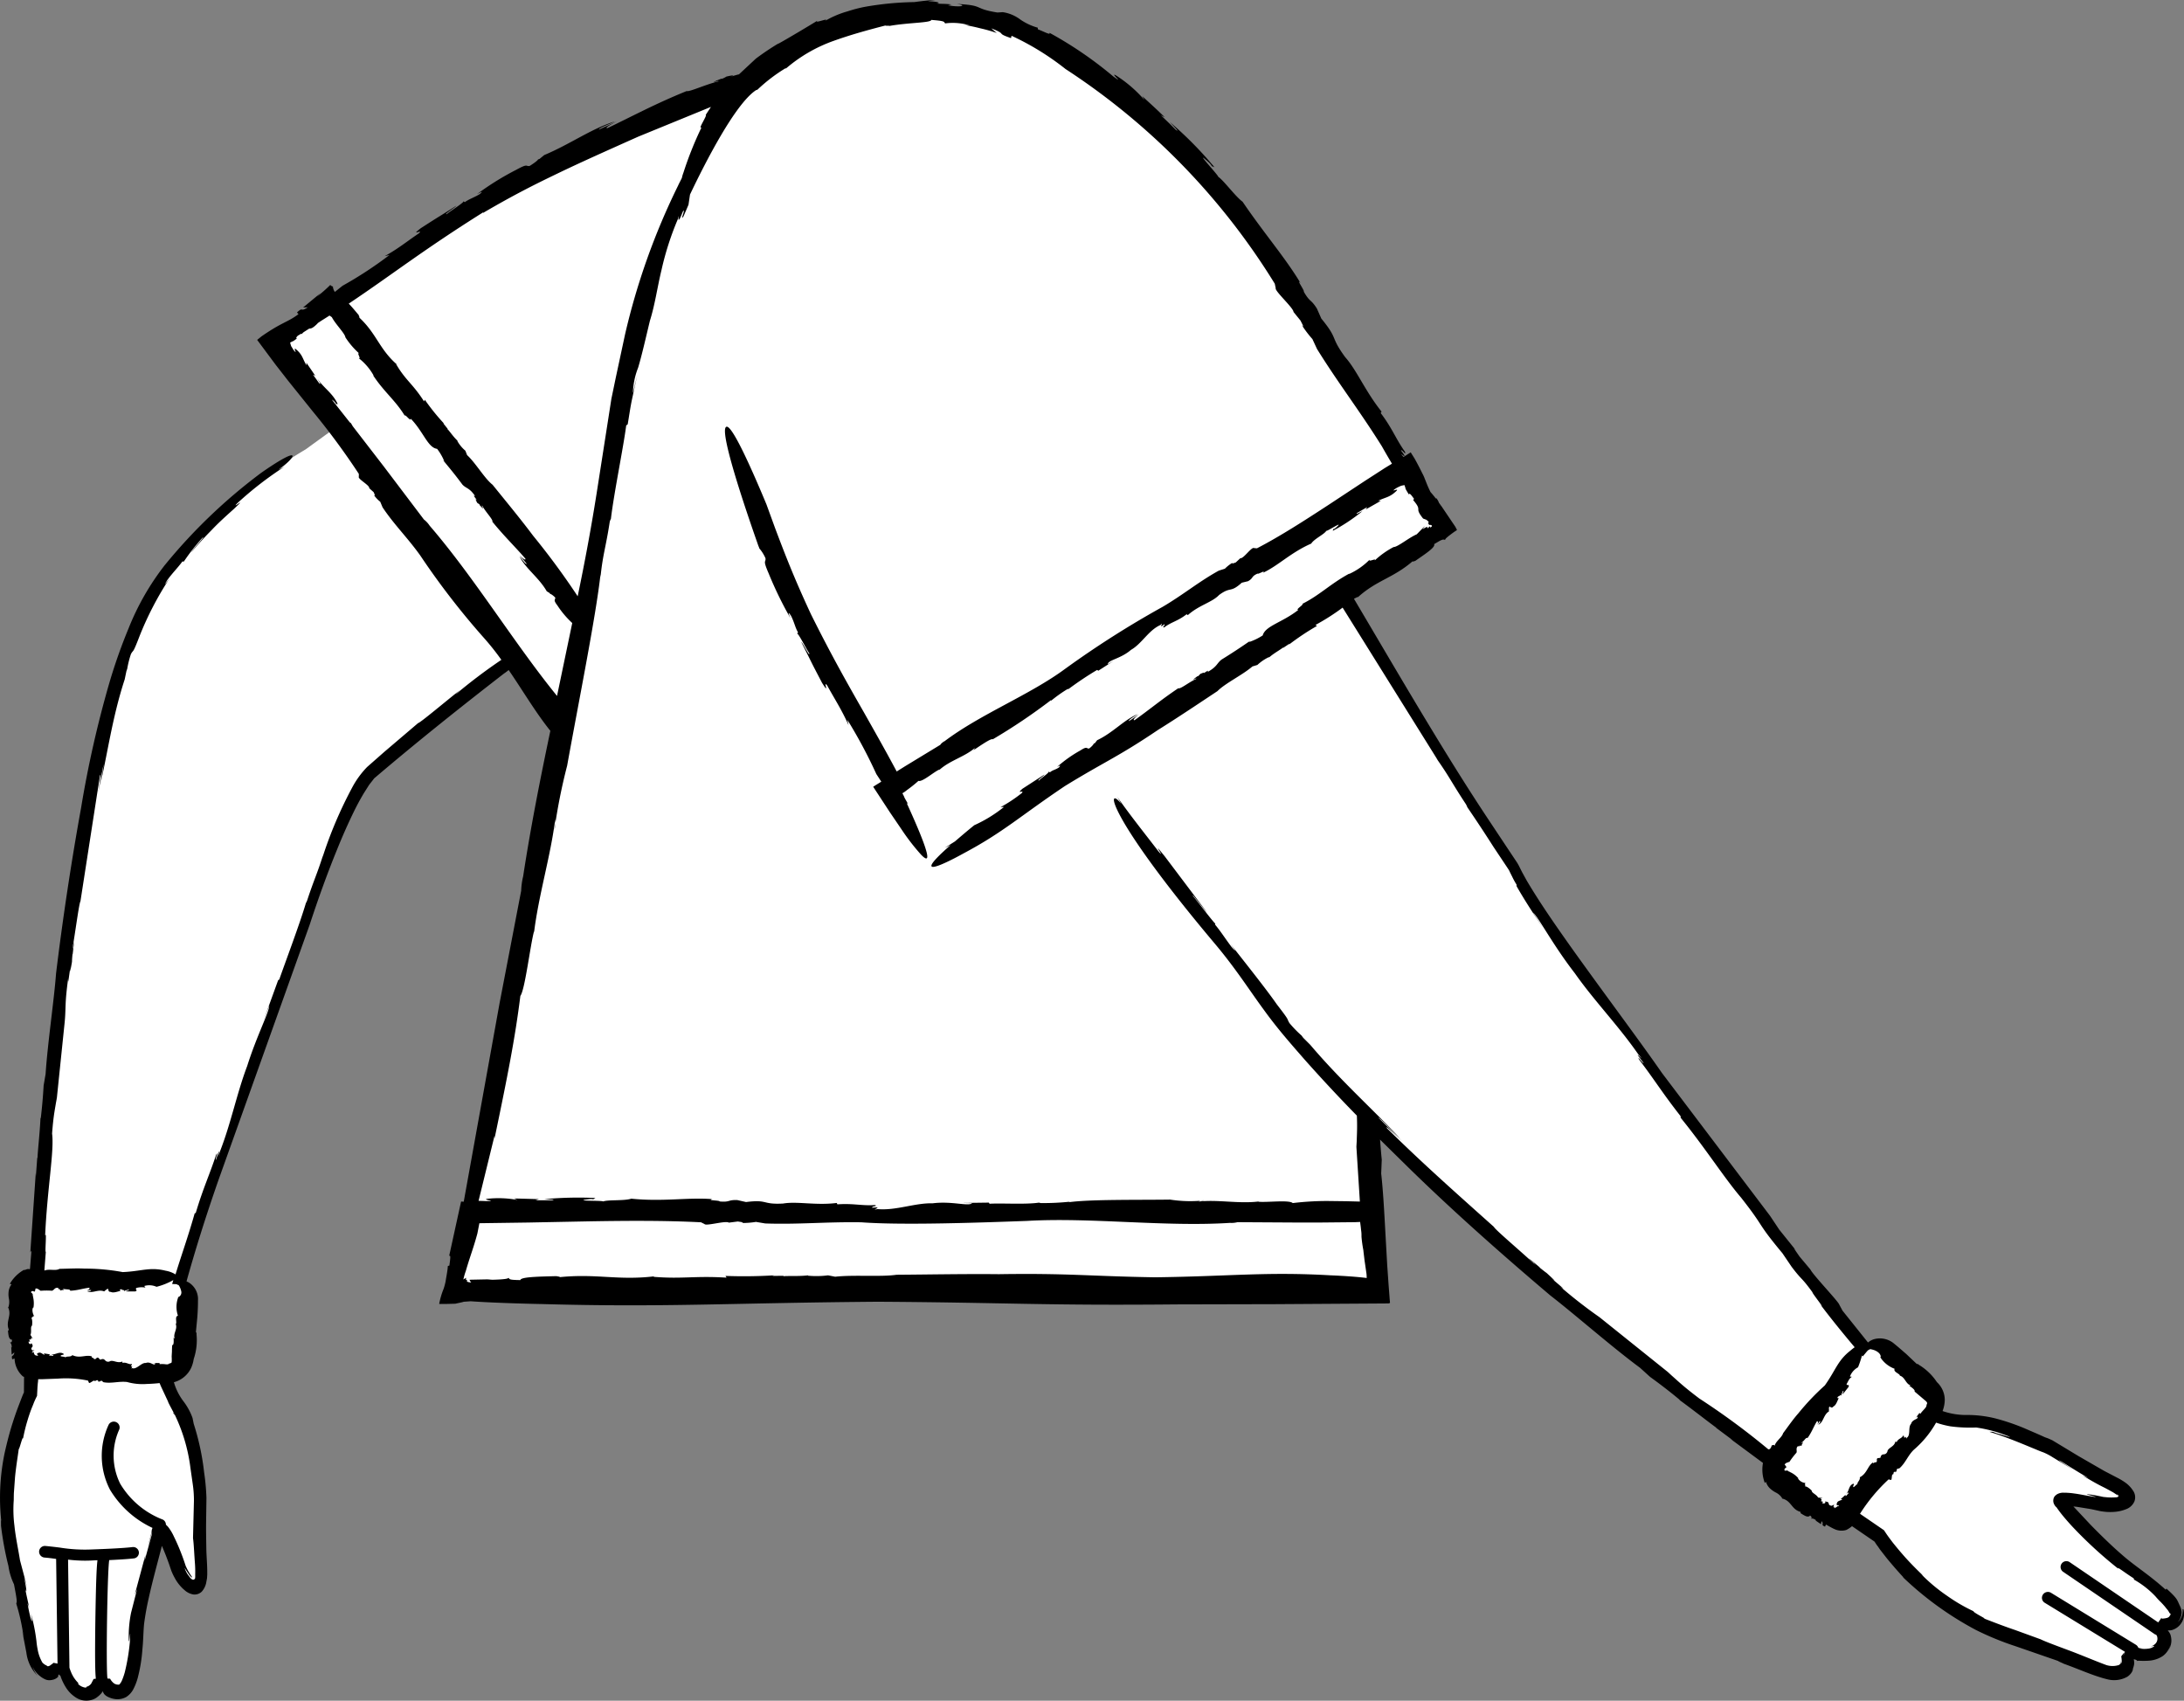 <svg xmlns="http://www.w3.org/2000/svg" width="188.608" height="146.862" viewBox="0 0 188.608 146.862">
  <rect x="0" y="0" width="188.608" height="146.862" fill="#808080" stroke="none"/>
  <g id="_68" data-name="68" transform="translate(-151.762 -96.38)">
    <path id="Path_16626" data-name="Path 16626" d="M339.85,235.8c.2-.8-1.7-2.4-3.9-3.9a30.515,30.515,0,0,1-6.2-5.8c-.8-.6,1.9-.2,3.5.2,1.8.3,3.7-.5.9-1.9s-4.9-3-5.7-3.3-3.6-1.8-5.9-2a8.924,8.924,0,0,1-4.02-.74l.22-.26a1.2,1.2,0,0,0-.1-1.5l-4-3.6a1.348,1.348,0,0,0-1.6,0l-.04.05c-5.37-6.45-13.8-17.83-18.46-24.05-2.9-4-10.6-14.1-12.2-17.8-3.52-5.22-9.63-15.2-14.7-23.63l8.9-5.67-3.3-5.1s-21.5-40.06-41.75-39.17c-1.72.04-8.1.9-12.55,4.9-5.14,1.13-10.42,3.5-15.4,5.66-7.76,3.42-17.54,9.86-23.34,13.88l-.06-.08-1.23.97-3.67,2.63.13.17-.03.03,5.56,7.4-2.76,2a41.722,41.722,0,0,0-12.2,11c-3.3,4.5-5.4,12.7-7.6,26.8-1.95,12.38-3,25.43-3.52,34h-.28a1.175,1.175,0,0,0-1.1,1v5.3a1.175,1.175,0,0,0,1,1.1l-.1,2.3a22.357,22.357,0,0,0-1.5,13.8c1.6,7.6,1.5,8.9,2.1,9.8,1,1.5,2.1,0,2.1,0s.5,2.1,1.9,2.4c1.2.2,1.6-1.3,1.6-1.3s.5,1.3,1.7,1c.8-.3,1.2-2.7,1.3-5.4.1-2.2,1.7-7.3,1.9-8.3.1-1,1.1,1.5,1.6,3.1.7,1.7,2.3,2.9,2.1-.3-.2-3.1,0-5.7-.1-6.5a23.026,23.026,0,0,0-1.3-6.1,16.538,16.538,0,0,1-1.77-4.02l.47.02a1.175,1.175,0,0,0,1.1-1l.4-5.4a1.08,1.08,0,0,0-.88-1.16c2.02-7.14,6.1-18.03,8.78-25.34,2.5-6.7,5.4-16.1,7.8-18.9,5.48-4.82,9.64-8,12.28-9.9l4.46,5.94L192.4,201h-.07l-1.2,6.6,79.4.2-.32-4.4c-.01-.13-.02-.28-.02-.4l-.04-.68c0-.07-.01-.14-.01-.2l-.12-2.22c-.01-.1-.01-.22-.02-.33l-.07-1.4-.14-2.56c0-.05-.01-.1-.01-.15l-.18-3.12q6.421,6.554,13.34,12.59c7.92,6.96,16.17,13.33,22.17,17.77a1.181,1.181,0,0,0,.13,1.43l4.2,3.3a1.2,1.2,0,0,0,1.5-.1l.2-.25,2.8,1.95a22.526,22.526,0,0,0,11,8.5c7.3,2.5,8.3,3.3,9.4,3.3,1.8,0,1.1-1.8,1.1-1.8s2.2.7,3-.3-.3-2-.3-2,1.4.2,1.7-.9Z" fill="#fff"/>
    <path id="Path_16627" data-name="Path 16627" d="M179.18,124.36h0l-.03.14Zm11.9,84.5h-.02l-.36.1Zm83.48-67.75h0l-.13-.05Z"/>
    <path id="Path_16628" data-name="Path 16628" d="M340.24,235.33a1.239,1.239,0,0,1-.42,1.14,1.306,1.306,0,0,0,.35-.87,1.418,1.418,0,0,0-.15-.54l-.17-.37c-.07-.13-.1-.33-1-1.13l-.06.1c-1.26-1.15-2.43-1.9-3.4-2.7-1-.84-1.93-1.73-3.05-2.87l-1.52-1.62.3.03,1.23.2.6.13a2.9,2.9,0,0,0,.38.07c.12.02.24.03.36.04a4.573,4.573,0,0,0,.74-.01,3.328,3.328,0,0,0,.95-.23,1.247,1.247,0,0,0,.7-.65,1,1,0,0,0-.1-.93,2.571,2.571,0,0,0-.7-.73,5.309,5.309,0,0,0-.65-.39l-1.15-.6-2.22-1.28-2.25-1.36-.35-.16-.28-.1-.58-.26-1.2-.52a18.848,18.848,0,0,0-2.5-.85,10.1,10.1,0,0,0-2.64-.3,6.274,6.274,0,0,1-1.94-.34,2.82,2.82,0,0,0,.19-1,2.117,2.117,0,0,0-.68-1.5,4.868,4.868,0,0,0-1.57-1.5c-.01-.05-.15-.08-.16-.06l-.92-.87-.67-.58-.3-.25-.16-.13a1.9,1.9,0,0,0-1.59-.33,1.433,1.433,0,0,0-.58.3l-2.2-2.75-.27-.5c-.05-.26-2.3-2.6-2.5-3.05l-.94-1.12c-.23-.34-.74-1.04-.27-.48l-1.48-1.84-.8-1.2-9.33-12.33c-1.92-2.77-4.84-6.65-7.7-10.65-1.42-2-2.84-4.03-4-6l-.4-.73-.18-.36a4.581,4.581,0,0,0-.24-.44l-.9-1.35-1.64-2.47c-3.85-5.8-7.7-12.47-11.54-18.95.1-.06.2-.1.33-.17v.04c1.65-1.5,3.07-1.65,4.8-3.17-.2.2.14,0,.14.04.86-.6,1.8-1.2,1.65-1.46l.44-.26a1.319,1.319,0,0,1,.27-.12c.12-.04.15.01.26,0-.07-.06.3-.34.75-.67.02-.01.04-.03.06-.04a1.332,1.332,0,0,0,.2-.14l-.14-.23c-.01-.01-.01-.02-.02-.03l.13.16-1.35-2v.02a2.925,2.925,0,0,0-.18-.26,1.254,1.254,0,0,0-.23-.4l-.04.03c-.15-.2-.3-.38-.46-.56q-.2-.4-.36-.81l-.14-.35a3.364,3.364,0,0,0-.2-.44c-.2-.4-.4-.8-.68-1.3q-.168-.263-.33-.53l-.62.4c-.64-.72.63.56-.22-.56.1-.12.44.5.35.12-.8-1.12-1.08-2-2.1-3.35l.07-.13c-1.4-1.74-2.15-3.6-3.14-4.7-1.35-1.85-.54-1.48-2.06-3.33l-.38-.86c-.54-.86-.58-.5-1.14-1.47.13,0-.73-1.23-.28-.74-1.32-2.2-3.08-4.2-5-7.02-.62-.45-1.63-1.84-2.1-2.15.02-.14-2.28-2.56-.84-1.27.12.1.3.33.27.34l.24.1a32.235,32.235,0,0,0-3.85-3.9c.38.43.93.96.5.66-.42-.43-.85-.84-1.28-1.25l.34.18c-.63-.63-1.3-1.23-1.95-1.83l.2.34a11.107,11.107,0,0,0-2.47-2.13c-.6-.32.88.9-.24.08a33.477,33.477,0,0,0-5.5-3.76c.12.23-.4-.07-1-.3l-.01-.14a5,5,0,0,1-1.5-.7,3.314,3.314,0,0,0-1.52-.64l-.46.03c-2.15-.34-1.06-.62-3.52-.74.95.13.4.32-.75.12l.3-.08c-.65-.07-.87-.03-1.3-.08.4-.04.22-.16-.74-.2l.65-.1c-.6.02-1.22.1-1.83.18a26.813,26.813,0,0,0-4.2.4,11.736,11.736,0,0,0-1.55.4,8.1,8.1,0,0,0-1.95.83c.5-.35-1.03.28-.65-.03-.68.42-2.65,1.6-3.46,2.04l.14-.1a23.161,23.161,0,0,0-2,1.34l-1.46,1.36c-.16.03-.48.13-.78.22.36-.12.46-.2-.3-.03a2.126,2.126,0,0,1-.4.2c-.01-.01-.04,0-.03-.02-.93.36-.75.33-.3.2-.02.02.03.03.17.01-1.03.2-2.7.98-2.87.86-2.76,1.12-4.62,2.14-6.84,3.2-.3.03.2-.28.84-.6l-1.58.73c-.04-.13.9-.47,1.37-.7-2,.6-3.85,1.96-6.1,2.9l-.4.33-.14.05c.03.05-.4.37-.72.56-.36.06-.1-.25-1.17.34a23.94,23.94,0,0,0-3.38,2.1c.6-.33.44-.16.2.02-.52.3-.88.4-1.25.67l-.13-.1c.28,0-1.26.96-1.42,1.13-.35.08.74-.58.83-.73-2.05,1.3-1.03.63-3.07,1.94-1.03.8.28,0-.17.45-.95.63-1.8,1.34-2.96,1.97l.42-.1a34.136,34.136,0,0,1-4.06,2.66l-.66.53a.91.91,0,0,1-.17-.5c-.01.06-.1.01-.23-.1a12.1,12.1,0,0,1-1.14,1l.3-.3-1.5,1.24.4-.01c-.7.46-.34-.1-.93.44l.13.15c-1,.74-1.35.64-3.2,1.92-.12.1-.24.2-.37.3l1.6,2.15,1.06,1.36,2.17,2.7a62.182,62.182,0,0,1,3.95,5.36v.24c-.12.2.96.75.9,1l.38.34c.05.13.2.4.01.23a2.751,2.751,0,0,0,.56.6l.2.48c1,1.5,2.14,2.6,3.25,4.15a66.282,66.282,0,0,0,5.57,7.2,22.173,22.173,0,0,1,1.44,1.82,46.3,46.3,0,0,0-3.97,3,4.193,4.193,0,0,1,.58-.54c-1.55,1.23-3.62,2.98-3.8,3l-2.9,2.47-1.5,1.32a7.7,7.7,0,0,0-1.28,1.75,36.159,36.159,0,0,0-2.58,6.07l.05-.2c-.52,1.65-.78,2.1-1.38,3.93a1.512,1.512,0,0,1-.1.2c-.53,1.8-1.8,5.16-2.3,6.6l-.1.07-1.27,3.5.5-1.3c.01.52-1.08,2.6-1.9,5.2-.9,2.37-1.4,4.96-2.36,7.4-.34,1.2.24-1.1-.33.7-.1.03.23-.85,0-.42-.57,1.75-1.1,2.82-1.75,5l-.1.06c-.55,1.96-1.18,3.7-1.65,5.26a2.411,2.411,0,0,0-.86-.32c-1.36-.34-2.08.05-3.7.12a17.845,17.845,0,0,0-3.3-.3c-.7-.04-1.47.01-2.16.02-.33.2-.9-.02-1.3.15V206l.12-1.53c-.1.17.1-1.9-.06-1.38.18-4.05.8-7.34.6-8.82.14-1.84.28-2.17.4-3.1l-.03.44.72-6.98c.12-1.27-.01-1.5.3-3.76-.03.74.07-.2.2-1.04-.06.54-.06.72.13-.4,0-.16.02-.4.04-.63.01-.01.02-.05.02-.03.17-1.42.12-1.18.02-.52-.01-.03-.02.02-.07.22.26-1.46.6-4.1.72-4.26l1.68-10.83c.13-.38.01.45-.15,1.47l.47-2.5a18.472,18.472,0,0,1-.38,2.2c.7-2.93,1.1-6.14,2.2-9.5l.15-.72.07-.2a8.372,8.372,0,0,1,.32-1.27c.24-.44.12.08.74-1.54a27.644,27.644,0,0,1,2.6-5c-.57.77-.4.5-.2.15.52-.7.9-1.05,1.3-1.6h.13a17.745,17.745,0,0,1,1.6-2.04c.4-.32-.87,1.04-.96,1.24,1.15-1.32,1.47-1.62,1.77-1.93s.6-.64,1.9-1.8c1.36-1.28-.32.15.3-.5a30.013,30.013,0,0,1,4.08-3.16l-.54.27c1.55-1.06,2.2-2.3-1.47.26a46.866,46.866,0,0,0-8.35,8,22.213,22.213,0,0,0-3.1,5.42,46.68,46.68,0,0,0-1.63,4.6,93.085,93.085,0,0,0-2.48,10.94c-.85,4.67-1.6,9.68-2.16,14.3-.16,2.2-.73,6.04-.9,8.65l-.17,1c-.05.9-.14,1.95-.25,2.84l-.02-.06c-.06,1.34-.24,2.84-.26,3.5l-.02-.06-.12,1.62-.01-.28-.47,6.85.1-.17-.13,1.6a1.037,1.037,0,0,0-.12.03v-.04a1.7,1.7,0,0,0-.4.13l.05-.07a3.228,3.228,0,0,0-1.27,1.24l.15.03a1.345,1.345,0,0,0-.26.7,2.012,2.012,0,0,0,.03.54,1.472,1.472,0,0,1-.04.74l-.04-.01c.38.77-.26,1.22.1,2.02-.05-.1-.07.04-.1.03.04.37.06.76.35.77,0,.27-.1.22-.2.25.12,0,.18.23.18.44l-.05-.1.04.7c.08-.07.16-.13.23-.2-.05.44-.3.15-.18.6l.2-.07a2.162,2.162,0,0,0,.72,1.55c.03.02.07.02.1.04l-.01,1.34c-.1.2-.17.4-.25.6l-.26.68q-.248.659-.46,1.33c-.28.87-.5,1.74-.7,2.63a18.949,18.949,0,0,0-.27,6.04c-.07-.68-.03.3-.04.24a27.536,27.536,0,0,0,.64,3.47,5.374,5.374,0,0,0,.48,1.58c.34,1.75.22,1.44.2,1.68a17.775,17.775,0,0,1,.63,2.87l-.14-.63.38,1.98a3.428,3.428,0,0,0,.98,2.02,2.458,2.458,0,0,1-.45-.82,2.166,2.166,0,0,0,.7.87,1.914,1.914,0,0,0,.38.23.788.788,0,0,0,.3.08,1.108,1.108,0,0,0,.34-.03.91.91,0,0,0,.33-.13,1.309,1.309,0,0,0,.16-.13l.02-.15.06-.06a.278.278,0,0,0,.12.12c.02.06.04.13.06.18a4.764,4.764,0,0,0,.46.9,2.776,2.776,0,0,0,.85.82,1.636,1.636,0,0,0,1.26.2,1.362,1.362,0,0,0,.6-.3,1.583,1.583,0,0,0,.22-.2l.07-.07a.96.96,0,0,0,.13-.2,1.165,1.165,0,0,0,.13.25.99.99,0,0,0,.32.24,1.964,1.964,0,0,0,.7.2,1.573,1.573,0,0,0,.87-.18,1.77,1.77,0,0,0,.6-.63,4.891,4.891,0,0,0,.45-1.2,13.233,13.233,0,0,0,.36-2.3c.08-.74.08-1.58.15-2.23q.145-1.088.39-2.16c.32-1.46.72-2.9,1.1-4.37.01-.06.03-.1.04-.17.23.52.44,1.06.63,1.6l.18.53a4.835,4.835,0,0,0,.28.6,3.6,3.6,0,0,0,.9,1.12,1.49,1.49,0,0,0,.74.35.9.9,0,0,0,.72-.25,1.65,1.65,0,0,0,.37-.72l.08-.43.02-.32c.01-.84-.07-1.52-.08-2.26s-.028-1.453-.02-2.18l.03-2.18a18.92,18.92,0,0,0-.2-2.2,21.375,21.375,0,0,0-.9-4.2c-.03-.17-.07-.34-.1-.5a5.341,5.341,0,0,0-.83-1.5,5.065,5.065,0,0,1-.76-1.52c-.01-.02-.01-.05-.02-.07a2.3,2.3,0,0,0,1.5-1.26,3.175,3.175,0,0,0,.14-.4c.04-.13.06-.3.08-.37a5.1,5.1,0,0,0,.23-2.14c.03-.04-.03-.16-.05-.16l.12-1.25s.06-.7.06-1.46l-.01.08a1.69,1.69,0,0,0-.19-1.02,1.72,1.72,0,0,0-.59-.63c-.07-.04-.13-.06-.2-.1.8-2.86,1.67-5.63,2.77-8.78l7.86-22c.7-2.13,1.48-4.33,2.38-6.53q.666-1.66,1.45-3.27.392-.8.85-1.57l.47-.74.26-.33.13-.17a.464.464,0,0,1,.1-.1c3.7-3.15,7.53-6.2,11.15-9a4.569,4.569,0,0,0,.4-.3c1.2,1.74,2.3,3.63,3.6,5.25-.9,4.27-1.73,8.5-2.35,12.57a6.052,6.052,0,0,0-.17,1.24l-1.86,9.68-3.1,17.17c-.08,0-.15-.01-.23-.01l-1.03,4.7c.17-.14.08.34.02.83l-.13.03-.03.3q-.027.2-.06.4c-.04.24-.08.44-.1.6a5.132,5.132,0,0,1-.18.68,6.586,6.586,0,0,0-.38,1.3c.32.01.78,0,1.4-.02.25-.06.5-.1.73-.17.22-.01.4-.03.6-.04,2.38.17,6.14.24,6.14.24,10.72.3,16.26-.1,29.02-.2,11.22.07,14.2.34,25.82.23l8.5-.02,9.5-.06c.13-.02.34.03.4-.06-.01-.16-.03-.33-.04-.5l-.08-1.03-.12-1.72-.15-2.66c-.1-1.84-.2-3.73-.37-5.25l.05-1.2c-.06-.55-.1-1.14-.15-1.73l2.44,2.4c3.88,3.8,8.23,7.64,12.28,11.07,2,1.54,5.34,4.47,7.74,6.24l.86.78c.83.6,1.8,1.34,2.58,2l-.06-.02c1.24.9,2.6,1.98,3.22,2.42l-.06-.02,1.5,1.12-.27-.17,2.84,2.1a3.232,3.232,0,0,0,.16,1.73l.1-.1a1.265,1.265,0,0,0,.4.62,2.274,2.274,0,0,0,.44.3,1.354,1.354,0,0,1,.56.5l-.03.02c.85.18.8.96,1.66,1.17-.1-.03-.01.1-.04.1.32.2.64.42.82.2.2.17.12.2.08.3.08-.1.3,0,.46.13l-.1-.02.5.34a2,2,0,0,1,.05-.26c.25.26-.12.3.3.47l.08-.18c.27.15.48.28.75.4a1.434,1.434,0,0,0,1,.07,2.278,2.278,0,0,0,.5-.33l1.94,1.33.2.3c.1.12.18.25.27.38l.6.77c.43.52.9,1.07,1.44,1.65l-.06-.03a28.23,28.23,0,0,0,6.34,4.58,25.385,25.385,0,0,0,3.43,1.4l3.9,1.35c-.72-.24.3.16.22.15,1.33.47,2.58,1.06,3.8,1.35a2.322,2.322,0,0,0,1.7-.23c.44-.3.5-.66.47-.67a1.971,1.971,0,0,0,.11-.39,1.061,1.061,0,0,0,.01-.15,1.678,1.678,0,0,0-.04-.3c.22.04.27.1.3.14l.03.02c-.01-.02.02-.03.1-.03a7.087,7.087,0,0,0,.82,0,2.462,2.462,0,0,0,1.25-.4,1.723,1.723,0,0,0,.66-.97,1.588,1.588,0,0,1-.2.54,1.7,1.7,0,0,0,.29-.86,1.679,1.679,0,0,0-.05-.45.73.73,0,0,0-.07-.2,1.1,1.1,0,0,0-.2-.28,1.322,1.322,0,0,0,.34-.02,1.454,1.454,0,0,0,1.02-1.8Zm-180.53,6.3c-.04.08-.1.2-.15.22a.53.53,0,0,1-.12.1.4.4,0,0,1-.22.08c.06.04.01.07-.1.08a1.1,1.1,0,0,1-.6-.3v-.1a3.047,3.047,0,0,1-.45-.58A.762.762,0,0,0,158,241a2.72,2.72,0,0,1-.11-.25,3.166,3.166,0,0,1-.13-.36l-.12-9.33a12.621,12.621,0,0,0,1.44.09q.35,0,.7-.02c.15-.01.27-.01.4-.02-.08.62-.13,1.96-.18,5-.05,3.5-.02,4.74.04,5.23l-.2.03a2.226,2.226,0,0,1-.14.27Zm7.04-23.3a14.861,14.861,0,0,1,1.46,4.83l.2,1.4a9.494,9.494,0,0,1,.1,1.42l-.08,3.22c.07.5.1,1.3.16,2.1a9.451,9.451,0,0,1,.03,1.02v.23c0,.05-.01.1-.01.14-.02-.01-.06.13-.2.1a.44.44,0,0,1-.18-.12l-.07-.08a1.736,1.736,0,0,0-.15-.2,2.1,2.1,0,0,1-.3-.6c-.01-.06.06.12.38.56a1.062,1.062,0,0,0,.17.2c.02.02.03.04.02.05a.239.239,0,0,0,.07-.03.612.612,0,0,1-.04-.06l-.17-.26a4.76,4.76,0,0,1-.35-.67q-.268-.833-.61-1.64c-.12-.28-.24-.55-.38-.83a4.1,4.1,0,0,0-.54-.9l-.17-.17a.49.49,0,0,0-.35-.47,7.344,7.344,0,0,1-3.6-3.07,5.463,5.463,0,0,1-.1-4.63.5.5,0,0,0-.9-.45,6.367,6.367,0,0,0,.12,5.6,8.446,8.446,0,0,0,3.67,3.3c-.02.05-.03.1-.04.12a.4.4,0,0,0-.03.18q-.037.2-.09.4l-.24.9c.24-.74.44-1.63.34-1.02l-.62,2.26.07-.5-.92,3.42.2-.46-.52,2.03a10.356,10.356,0,0,0-.2,2.28c.01.86.2-1.6.1.2a17.4,17.4,0,0,1-.44,2.65,5.5,5.5,0,0,1-.22.65,1.272,1.272,0,0,1-.24.4c-.04.04-.1.03-.26.01a1.334,1.334,0,0,1-.18-.07,1.2,1.2,0,0,1-.37-.43c-.1,0-.15-.01-.22-.01a.037.037,0,0,0-.01-.03c-.13-.84-.01-9.14.15-10.17a.037.037,0,0,1,.01-.03c1.7-.08,2.13-.15,2.15-.15a.492.492,0,1,0-.17-.97c-.03,0-.65.1-3.45.2a13.454,13.454,0,0,1-2.8-.16c-.4-.05-.82-.1-1.25-.14a.5.5,0,0,0-.54.46.511.511,0,0,0,.46.54q.507.043,1.01.12l.12,9.04-.35-.07a1.079,1.079,0,0,1-.2.16c-.08.06-.15.12-.15.1-.07.03-.1.03-.1.04-.03,0-.04.02-.2-.1a.21.21,0,0,0,.12.03c-.1.02-.27-.1-.42-.24a3.433,3.433,0,0,1-.42-1.16,6.474,6.474,0,0,1-.1-.7,15.769,15.769,0,0,0-.47-2.37c.23,1.2-.05.6-.3-.9l.14.36c-.17-.82-.25-1.1-.34-1.64.13.48.16.24-.1-.97l.25.8-.6-2.26c-.14-.9-.38-1.98-.48-2.98a11.008,11.008,0,0,1-.06-2.22s0-.23.01-.6l.1-1.38c.1-1.04.3-2.17.34-2.6-.1.75.38-1.26.34-.67a14.861,14.861,0,0,1,.4-1.64q.155-.522.35-1.03c.07-.17.14-.33.2-.5.08-.18.1-.24.27-.58l.04-.78c.02-.2.03-.36.04-.52v.22c.01-.12.01-.24.02-.36h.34l1.36-.05a9.24,9.24,0,0,1,2.6.17l.07.15c.02.22.47-.3.52-.1l.2-.1c.05.04.16.1.07.13.18.02.18-.02.3-.08l.18.14c.7.13,1.3-.1,2.03-.02a4.96,4.96,0,0,0,1.72.17c.32-.01.65-.03.95-.06a.757.757,0,0,1,.15-.01c.05.14.1.25.15.36l.58,1.24c-.07-.02.92,1.7.44.97Zm.46-9.95-.05-.01h-.01l-.01.07a2.374,2.374,0,0,0-.01,1.56c-.3.05-.07.56-.18.72l-.02-.02c.2.44-.25.85-.08,1.27-.02-.02-.1-.03-.1-.13.01.3.05.7-.12.7-.01.18-.02.37-.02.57-.01.17-.03.48-.02.47.01.1,0,.23.01.4l-.02-.05c.03.22-.1.1-.18.22-.01-.02-.03-.03-.03-.04a.133.133,0,0,1-.1.08.75.75,0,0,1-.22,0,2.153,2.153,0,0,0-.5-.01l-.01-.1h-.56l.2.03c-.1.3-.4-.2-.83-.03-.38-.05-.8.6-1.18.44-.2.14.17-.23-.1-.13,0-.16.14-.1.07-.22-.28.06-.44-.18-.8-.1l-.01-.12c-.45.2-.83-.2-1.13.01-.46.08-.3-.38-.78-.16l-.18-.18c-.2-.04-.15.2-.38.1.02-.1-.28-.1-.15-.2-.5-.2-1.05.2-1.7-.12-.15.2-.5.06-.6.2-.01-.1-.68-.04-.3-.22.03-.01.1-.01.1.03l.05-.12c-.37-.25-.7.1-1.08.05.1.05.26.04.16.12l-.35-.03.08-.1-.52-.08.07.13c-.25-.08-.34-.3-.63-.13-.14.1.24.18-.04.2-.04-.01-.1-.03-.14-.04l-.04-.04a.144.144,0,0,1-.06-.1.373.373,0,0,1-.04-.16c-.1.1-.12.08-.17.07l.1-.07c-.2-.01.25-.14.1-.13l.1-.01a1.154,1.154,0,0,1-.26.01c-.25-.3.26-.2-.08-.63.02.18-.27.1-.22-.14l.12.06c-.03-.12-.08-.17-.05-.25.06.07.17.04.15-.14l.15.12-.22-.35c.13-.27-.03-.7.14-.8,0,0,.08-.58-.1-.7.12.12.16-.2.3-.1-.13-.15-.24-.6-.1-.77l.02.03a2.341,2.341,0,0,0-.02-.88c-.02-.18-.04-.14-.05-.18s.02-.05.07-.05c-.14-.07-.03-.1-.2-.2-.02-.15.16-.15.23-.1.1.03.1.03.15-.25.22-.03.3.14.44.17l-.07.03a6.213,6.213,0,0,1,1.05-.01c.2-.05.23-.32.57-.24-.1.1.03.1.16.1-.08.01-.1.05.06.13a.255.255,0,0,1,.1-.07c0,.01.01.01,0,.03.22-.03.18-.07.08-.08.01-.02,0-.04-.03-.07.22.14.62.01.64.2.65-.03,1.1-.2,1.65-.26.06.1-.07.17-.23.2h.38c-.01.13-.22.07-.34.1.45.23.94-.2,1.47.02l.1-.1.03.02c0-.06.12-.13.2-.15.07.12-.01.27.25.27.2.12.6-.04.87-.1-.15-.02-.1-.1-.03-.13.13,0,.2.12.3.07v.16c-.05-.15.35-.15.4-.22.07.12-.2.1-.24.18h.8c.28-.1-.05-.15.1-.3a1.7,1.7,0,0,1,.78-.03l-.1-.14a1.537,1.537,0,0,1,1.06.07,5.834,5.834,0,0,0,1.45-.58c-.03.1-.07.23-.1.34l.33.01a1.864,1.864,0,0,1,.22.07,1.518,1.518,0,0,1,.23.53.444.444,0,0,1-.2.5Zm26.28-93.62c2.8-1.64,4.66-2.55,6.53-3.45s3.75-1.74,6.86-3.13l6.28-2.57-.46.7c.2-.04-.73,1.32-.35,1.06a30.473,30.473,0,0,0-1.57,3.93,2.708,2.708,0,0,0-.13.44c-.1.22-.23.44-.33.67a59.107,59.107,0,0,0-4.58,12.85l-.8,3.73-.38,1.83-.28,1.8-1,6.4c-.45,2.85-1,5.83-1.63,8.85a64.151,64.151,0,0,0-3.85-5.23c-1.1-1.47-2.37-3-3.5-4.4-.7-.55-1.45-1.87-2.2-2.56l-.15-.38a3.147,3.147,0,0,1-.7-.85h.04c-.4-.36-.7-.85-.9-1.03h.04l-.4-.5.1.06a18.449,18.449,0,0,1-1.68-2.08l-.07.14c-.95-1.5-1.6-1.82-2.4-3.2h.04c-1.54-1.36-1.74-2.68-3.3-4.1.2.18-.01-.13.03-.14-.3-.36-.6-.72-.87-1,3.78-2.53,6.35-4.58,11.6-7.88Zm6.38,41.72c-3.7-4.55-7.16-10.25-11-14.7a2.257,2.257,0,0,0-.5-.54l-3.48-4.6-2.67-3.46c-.05-.1-.1-.17-.16-.27a.359.359,0,0,1-.1-.07l-1.54-1.95a1.043,1.043,0,0,1,.22.17c.06.06.15.18.12.2l.17.02c-.42-.94-1.2-1.38-1.76-2.2.14.26.4.56.16.4l-.54-.75.2.1-.77-1.13.01.23c-.35-.58-.32-.9-.92-1.4-.3-.2.24.6-.2.07-.06-.1-.12-.2-.2-.32l-.04-.12c-.02-.08-.04-.14-.05-.2l.2-.1.08-.03q.154-.105.3-.22c-.1-.03-.04-.12.08-.24.1-.06.2-.12.28-.17l.05.03c.07-.07.12-.12.18-.17l.47-.3c.15-.02.26.02.73-.45v-.02l.3-.2.73-.46.2.14c.33.63,1.13,1.4,1.17,1.74a6.9,6.9,0,0,0,1.2,1.4c-.28-.17.2.5-.05.4a4.948,4.948,0,0,1,1.3,1.52l-.07-.06c.93,1.43,1.94,2.18,2.74,3.5.07-.14.5.54.53.27,1.1,1.14,1.47,2.5,2.27,2.6a4.688,4.688,0,0,1,.62,1.07l-.13-.12c.86,1.04,1.1,1.34,1.7,2.14.35.36.6.26,1.1,1-.26-.16-.02.1.18.38-.14-.16-.22-.2,0,.2a1.19,1.19,0,0,1,.21.15c0,.01,0,.03-.01.03.37.42.34.32.2.1.02,0,.02-.03,0-.1.25.54,1,1.27.9,1.44,1.06,1.3,1.95,2.14,2.86,3.2.02.18-.24-.03-.52-.32l.63.76c-.1.08-.4-.4-.62-.63.55,1.07,1.66,1.8,2.35,3l.26.16.04.08c.04-.04.3.16.43.3.03.23-.22.15.2.7a7.976,7.976,0,0,0,1.27,1.5l-1.3,6.23Zm17.2,45.42.78.13c2.85.1,5.28-.15,8.3-.1,3.6.27,10.4.02,14.3-.12,5.5-.32,11.9.53,17.53.17a2.031,2.031,0,0,0,.65-.06l5.15.03h1.94l3.08-.03c.14-.01.28-.01.42-.02l.05.38c.02.15.03.3.05.44s.02.3.02.47a11.41,11.41,0,0,0,.16,1.15c.03.3.07.58.1.86l.17,1.17c0,.04.01.07.01.1,0,.08.01.18.01.27-1.25-.16-3.1-.23-3.1-.23-5.6-.32-8.5.08-15.17.17-5.86-.1-7.42-.36-13.5-.27-2.9-.03-6,.03-8.83.05-1.35.2-3.72-.01-5.3.17l-.62-.12a7.8,7.8,0,0,1-1.74.03l.03-.03c-.82.1-1.74.03-2.15.08l.03-.04-1,.01.17-.05q-2.1.129-4.2.05l.1.15c-2.77-.17-3.8.13-6.3-.07l.03-.04c-3.17.37-5-.27-8.27.08.4-.04-.17-.08-.14-.1-1.5.04-3.1.06-3.13.34-1.1-.01-.9-.1-1.03-.2.01.13-.95.17-1.8.18l.4-.05-1.96.04a.53.53,0,0,0,.15.24c-.68-.06-.17-.23-.47-.24a.793.793,0,0,0,.02-.17l-.23.15a5.129,5.129,0,0,1,.21-.74q.151-.523.32-1.04c.22-.68.45-1.34.68-2.2l.17-.88,4.24-.06,5.1-.1c3.38-.06,6.7-.08,9.8.08l.3.15c.13.2,1.86-.32,2.1-.12l.78-.1c.22.04.68.08.3.13a7.289,7.289,0,0,0,1.3-.1Zm86.86,20.7Zm1.04-1.45-.2.04c-.04.14-.1.3-.24.35l-.02-.03c0,.01-.01.02-.02.04a62.485,62.485,0,0,0-5.97-4.4c-1.68-1.27-1.92-1.6-2.76-2.3l.4.3-6.26-5.02a41.7,41.7,0,0,1-3.4-2.65c.7.5-.14-.18-.88-.82.48.4.64.5-.3-.36-.15-.1-.37-.28-.57-.44-.01-.01-.04-.05-.02-.04-1.25-1.06-1.05-.85-.48-.35-.04-.02.01.03.17.2-1.24-1.17-3.57-3.12-3.64-3.34-3.67-3.28-6.3-5.62-9.22-8.5-.28-.37.42.28,1.3,1.1l-2.07-2.04c.08-.04,1.2,1.15,1.86,1.77-2.36-2.52-5.12-4.97-7.74-8.06l-.6-.6-.15-.2a9.756,9.756,0,0,1-1.04-1.07c-.3-.5.12-.05-1.1-1.63-.9-1.3-2.74-3.6-4.02-5.24.66.9.42.64.1.27-.6-.8-.9-1.3-1.4-1.9l.01-.1c-.14-.07-1.67-2.1-1.9-2.35-.3-.5.98,1.2,1.18,1.38l-3.64-4.83c-1.35-1.68.16.37-.52-.4-1.15-1.5-2.32-2.95-3.58-4.73l.35.6c-1.3-1.67-1.5.7,8.15,12.16,1.76,2.1,2.96,4,4.14,5.6,1.18,1.64,2.36,2.97,3.52,4.3q2.206,2.485,4.53,4.86c.06,1.35-.03,1.8-.01,2.72l-.06-.5.33,5.2-1.2-.03-1.66-.02a25.367,25.367,0,0,0-2.94.18c-.3-.3-2.32-.03-2.98-.12l.06-.02c-1.72.22-3.54-.18-5.2.01a.758.758,0,0,1,.48-.1,11.367,11.367,0,0,1-2.95-.07c-2.9.04-6.92-.03-8.77.23l.13-.05a22.431,22.431,0,0,1-2.54.12c-.06-.02-.15-.03-.13-.04-1.15.18-3.35.03-4.28.1l-.06-.1-2.3.03.85.02c-.3.3-1.73-.2-3.4.01-1.55-.04-3.15.64-4.76.5-.77.14.68-.23-.47-.12-.04-.16.54-.1.24-.23-1.13.08-1.85-.16-3.24-.06l-.06-.12c-1.8.23-3.42-.16-4.63.05-1.87.1-1.26-.37-3.2-.13l-.76-.17c-.83-.03-.6.2-1.52.12.06-.1-1.17-.08-.63-.2-2.1-.17-4.25.24-7-.04-.6.2-2,.08-2.43.24-.07-.1-2.78-.01-1.22-.2.13-.02.37-.01.35.02l.2-.12a32.219,32.219,0,0,0-4.4.1c.46.04,1.07.03.66.1H198l.3-.1-2.15-.06.3.13a8.893,8.893,0,0,0-2.6-.1c-.54.1,1,.17-.1.2-.2-.01-.44-.02-.66-.02l1.38-5.63v.25c1.1-5.28,1.77-8.62,2.23-12.32.4-.53.85-4.35,1.18-5.58v.12c.4-3.27,1.44-6.63,1.83-9.8a2.575,2.575,0,0,1-.07.92,48.669,48.669,0,0,1,1.1-5.54c.98-5.44,2.5-13,2.88-16.52v.25c.2-2,.46-2.57.8-4.8a1.365,1.365,0,0,1,.1-.25c.26-2.2,1.1-6.3,1.32-8.06l.13-.1c.12-.7.22-1.44.37-2.15l.46-2.12-.38,1.58a6.435,6.435,0,0,1,.45-2.2c.33-1.1.65-2.53,1.02-4.06.44-1.4.64-2.9,1-4.38a25.152,25.152,0,0,1,1.4-4.36l.1-.32c-.02.14-.03.27-.05.38l.05-.1c-.01.15.05.1.38-.73.18,0-.33.97.02.5l.43-1,.13-.88c1.38-2.9,3.9-7.8,5.68-9a.476.476,0,0,1,.14-.05,14.133,14.133,0,0,1,2.45-1.87v.05a12.953,12.953,0,0,1,4.13-2.4c1.4-.5,2.8-.9,4.64-1.37-.46.1.2.04.18.08,1.7-.3,3.58-.26,3.62-.52,1.3.1,1.04.17,1.2.3a5.029,5.029,0,0,1,2.1.17l-.46-.04q.711.12,1.41.3a12.256,12.256,0,0,1,1.4.4l-.47-.4c1.45.56.3.36,1.7.84l.05-.2a23.133,23.133,0,0,1,4.66,2.87,59.13,59.13,0,0,1,18.07,18.54l.08.38c-.1.25,1.53,1.7,1.54,2.06l.6.74c.12.24.4.74.1.37a9.678,9.678,0,0,0,.93,1.23l.4.86c1.83,2.95,3.66,5.3,5.6,8.4.25.45.55.96.87,1.5-.25.16-.5.3-.76.47l-1.58,1.02-3.14,2.07c-2.1,1.37-4.16,2.7-6.18,3.75l-.25-.02c-.2-.14-.93.95-1.18.87l-.4.37c-.15.05-.45.18-.24,0a3.41,3.41,0,0,0-.7.54l-.53.17c-1.74.96-3.04,2.06-4.84,3.12a82.836,82.836,0,0,0-8.4,5.34c-3.08,2.28-7.3,3.9-10.44,6.27-.12.04-.37.27-.35.3l-3.06,1.86-.72.45c-.97-1.82-1.87-3.4-2.8-5.05-1.36-2.38-2.8-4.9-4.6-8.52-1.5-3.22-2.3-5.32-3.1-7.44l-.75-2.06c-1.34-3.22-2.97-6.84-3.45-6.7-.8.23,2.3,8.98,2.77,10.33l.02.03.05.15a3.389,3.389,0,0,1,.53.85c.04.4-.26.08.27,1.3a32.767,32.767,0,0,0,1.9,3.9c-.3-.67-.14-.5.04-.22.3.6.35,1,.6,1.42l-.1.13c.02-.3.9,1.48,1.07,1.67.06.4-.54-.87-.7-.98,1.2,2.36.58,1.2,1.8,3.53.75,1.2.02-.3.45.24.6,1.1,1.26,2.1,1.84,3.42l-.1-.46a41.974,41.974,0,0,1,2.5,4.68l.43.66c-.22.14-.46.28-.7.44l1.44,2.2,1,1.47a18.785,18.785,0,0,0,1.7,2.2c.84.87.86.14-1.24-4.45l.1.05-.26-.46a1.417,1.417,0,0,1-.08-.18c-.05-.1-.1-.2-.14-.27a2.421,2.421,0,0,0,.39-.27,11.672,11.672,0,0,0,1-.8c.33.13,1.38-.82,1.82-.98l-.02.04c.9-.82,2.2-1.14,3.07-1.9a.483.483,0,0,1-.23.27c.7-.47,1.64-1.13,1.78-1.02a50.744,50.744,0,0,0,5.05-3.4l-.05.1a11.826,11.826,0,0,1,1.44-1.03c.05,0,.1-.03.1-.01a28.675,28.675,0,0,1,2.47-1.65l.1.07,1.34-.86-.52.3c.01-.37,1.12-.47,2-1.24.94-.53,1.52-1.7,2.55-2.15.38-.4-.28.45.34-.07.1.12-.26.28-.02.28.63-.48,1.18-.54,1.94-1.14l.1.08c.95-.86,2.1-1.1,2.7-1.74,1.05-.77.94-.14,1.96-1.06l.54-.13c.5-.28.24-.4.83-.66.02.1.73-.36.47-.07,1.32-.62,2.4-1.75,4.16-2.52.24-.4,1.13-.8,1.3-1.1.1.05,1.65-1,.83-.27-.07.06-.2.15-.22.1l-.05.17a15.586,15.586,0,0,0,2.56-1.7c-.3.13-.65.37-.45.15l.86-.5-.12.2,1.3-.74h-.24c.66-.33,1-.28,1.6-.87.26-.28-.68.22-.04-.22q.177-.1.36-.18a.54.54,0,0,1,.16-.05c.08-.02.15-.03.2-.04l.08.24.01.05v.02l.05.1c.08.14.16.27.24.4.06-.18.24.1.45.38l-.08.1c.87,1.02.03.56.86,1.6l.27.1c.47.34-.02.22.22.37a.3.3,0,0,1,.03.1c.1-.08.43.05.1.2a.333.333,0,0,0-.06-.1c-.08.08-.1.14-.18.17,0-.08.05-.24-.43.1l.2-.3-.7.72c-.7.3-1.64,1.1-2,1.1a7.427,7.427,0,0,0-1.64,1.17c.22-.27-.57.17-.43-.08a5.974,5.974,0,0,1-1.8,1.25l.07-.06c-1.64.88-2.57,1.87-4.07,2.62.14.08-.64.5-.36.53-1.36,1.08-2.85,1.37-3.07,2.2a5.223,5.223,0,0,1-1.2.58l.14-.13q-1.227.855-2.5,1.64c-.43.34-.36.6-1.22,1.08.2-.26-.12-.03-.42.17.2-.14.23-.2-.2-.01a.943.943,0,0,1-.2.2c-.01,0-.03,0-.03-.01-.5.36-.4.33-.14.2,0,.02.03.03.12,0-.6.22-1.48.96-1.64.84-1.52,1.02-2.53,1.88-3.78,2.76-.2.01.06-.25.42-.52l-.9.6c-.06-.12.48-.4.75-.6-1.2.5-2.12,1.6-3.5,2.25l-.2.26-.1.03c.03.04-.2.3-.4.43-.24.02-.13-.24-.76.17a11.1,11.1,0,0,0-2,1.42c.36-.2.28-.08.15.05-.3.2-.56.22-.77.42l-.12-.1c.2.05-.74.66-.82.8-.24.02.44-.4.47-.52l-1.9,1.23c-.6.53.2.05-.05.37a12.5,12.5,0,0,1-1.84,1.22l.3-.02a11.841,11.841,0,0,1-2.57,1.58c-.66.53-1.2,1-1.67,1.4l-.87.55c.16-.07.32-.15.5-.24-4.3,3.77,1.1.73,1.1.73,3.45-1.83,4.93-3.25,8.78-5.83,3.47-2.13,4.53-2.48,8.03-4.84,1.7-1.06,3.5-2.27,5.13-3.35.67-.68,2.18-1.4,3.02-2.13l.43-.13a3.932,3.932,0,0,1,1-.68v.04c.43-.38,1-.68,1.22-.87v.04l.57-.38-.07.1a21.373,21.373,0,0,1,2.43-1.62l-.14-.08a19.227,19.227,0,0,0,2.35-1.5l8.22,13.18-.15-.2c1.14,1.6,1.36,2.16,2.58,4,.05.1.13.24.1.23q1.173,1.716,2.29,3.47l1.2,1.8.13.2c.01.02.04.08.08.17l.2.4a6.5,6.5,0,0,0,.37.67v.13c.72,1.26,1.5,2.45,2.3,3.64l-.87-1.35c.45.37,1.7,2.78,3.6,5.23,1.67,2.38,3.77,4.53,5.48,7,.92,1.1-.86-.93.46.75-.04.1-.64-.77-.38-.28,1.28,1.67,1.98,2.84,3.58,4.88v.13c2.14,2.63,3.75,5.18,5.22,6.9,2.16,2.75,1.24,2,3.57,4.8l.8,1.18c.94,1.24.78.8,1.8,2.2-.12-.04,1.3,1.75.64,1,.93,1.24,1.94,2.48,3,3.74a4.771,4.771,0,0,0-.38.3c-1.1.86-1.25,1.67-2.2,3a20.765,20.765,0,0,0-2.28,2.4c-.47.53-.9,1.16-1.32,1.72-.1.37-.63.68-.74,1.1Zm5.55,5.25a3.862,3.862,0,0,1-.34.24l.06-.06a.138.138,0,0,1-.04-.03c-.01-.04-.02-.12-.02-.1,0,.14-.01.14-.05.16l.02-.12c-.15.13.07-.26-.02-.16l.05-.07c-.04.08-.14.1-.23.15-.48-.06-.02-.34-.6-.37.16.1-.1.27-.25.1l.12-.06c-.1-.06-.18-.04-.23-.1.1,0,.14-.1-.02-.2l.2-.04-.4-.04c-.13-.27-.57-.4-.55-.6,0,0-.4-.42-.62-.36.16-.02-.06-.25.1-.3a.818.818,0,0,1-.67-.4h.04a2.032,2.032,0,0,0-.7-.53c-.16-.1-.14-.05-.18-.08-.03-.01-.03-.04,0-.08-.14.07-.1-.03-.27.04-.13-.1-.01-.22.06-.26s.08-.07-.1-.28c.13-.2.3-.16.4-.25l-.02.07a6.953,6.953,0,0,1,.64-.84c.08-.18-.1-.38.16-.6.01.15.08.03.17-.07-.04.07-.03.12.14.03a.246.246,0,0,1,.01-.12c.01,0,.02,0,.02.01.1-.2.06-.18-.02-.1a.1.1,0,0,0-.07-.02c.25-.1.4-.5.55-.4.38-.53.53-1,.82-1.46.1.01.1.16.02.3l.22-.32c.1.1-.08.22-.13.33.46-.2.43-.86.92-1.15l-.01-.15.03-.01c-.04-.03-.03-.18.01-.25.14.02.2.18.37-.03.22-.1.33-.5.46-.74-.1.1-.13.02-.12-.05.08-.1.22-.1.25-.2l.13.1c-.15-.05.1-.37.08-.45.14.02-.05.22-.01.3l.5-.63c.1-.3-.15-.06-.17-.25.13-.2.2-.47.46-.63l-.17-.02a1.523,1.523,0,0,1,.7-.8,8.615,8.615,0,0,0,.34-1.02c.02.03.05.05.07.08l.44-.53a1.866,1.866,0,0,1,.2-.1c.08.02.16.03.25.06.27.07.67.3.66.62-.02,0-.04.01-.04.02a2.494,2.494,0,0,0,1.24,1c-.13.27.4.4.46.58l-.03.01c.46.1.52.72.95.84-.03.01-.1.06-.16,0,.24.17.58.4.5.53l1.06.9h-.05c.18.12.01.14.04.3a.075.075,0,0,1-.05-.01c.14.12-.4.53-.48.73l-.1-.06-.34.44.15-.14c.2.25-.42.2-.53.64-.28.27-.01,1-.38,1.2-.01.24-.07-.28-.17.01-.13-.1.01-.16-.14-.2-.12.26-.42.24-.56.57l-.1-.07c-.1.5-.67.53-.7.9-.22.42-.48,0-.6.52l-.25.03c-.15.14.06.24-.15.37-.07-.08-.25.16-.24,0-.46.28-.5.95-1.14,1.28.06.25-.25.43-.2.6-.08-.04-.45.5-.35.1.01-.04.05-.08.07-.05l-.06-.1c-.43.14-.36.62-.63.88.1-.06.2-.18.2-.05l-.24.26-.03-.12-.4.36.14.03c-.22.15-.44.08-.5.42,0,.2.3-.04.15.2Zm27.9,9.68a4.389,4.389,0,0,1-.28.4l-7.64-5.2a.5.5,0,1,0-.57.83l7.93,5.4a.293.293,0,0,0,.1.03c.02.02.03.05.05.07a.46.46,0,0,1,.06.2.607.607,0,0,1-.18.52,1.035,1.035,0,0,1-.6.28c.52-.1.56-.15.47-.04a1.012,1.012,0,0,1-.43.17,2.584,2.584,0,0,1-.42.03c-.15-.01-.24-.01-.46-.04a.035.035,0,0,0-.01-.02h.13l.2-.02a3.048,3.048,0,0,1-.35-.03.5.5,0,0,0-.19-.24l-7.35-4.5a.518.518,0,0,0-.7.17.5.5,0,0,0,.17.7l6.92,4.23a1.067,1.067,0,0,1-.17.34,1.159,1.159,0,0,0,.12-.3c-.02.01-.04.06-.27.35.1.6,0,.58-.1.7a.21.21,0,0,0,.05-.13.328.328,0,0,0,0-.1.513.513,0,0,0-.01-.1l-.03-.23c.01.1.03.25.03.3a.34.34,0,0,1-.01.1.439.439,0,0,0-.02.1.245.245,0,0,1-.18.13,1.784,1.784,0,0,1-1-.01c-.88-.32-2.14-.86-3.24-1.27s-2.07-.77-2.45-.96l-2.2-.8c-1.18-.4-2.36-.87-2.83-1.05.4.15.07-.03-.27-.22s-.7-.44-.38-.3a14.841,14.841,0,0,1-2.39-1.38,14.657,14.657,0,0,1-2.24-1.87l.2.16c-.68-.65-1.3-1.28-1.85-1.92-.28-.32-.54-.64-.8-.96l-.36-.48-.17-.24-.24-.36-2.07-1.42a14.885,14.885,0,0,1,2.47-2.97l.16.04c.18.1.05-.55.24-.47l.05-.2c.06-.02.17-.08.14.03.12-.13.1-.16.13-.3l.22-.06c.53-.47.72-1.1,1.24-1.6a8.691,8.691,0,0,0,1.92-2.34,8.038,8.038,0,0,0,1.24.32,12.809,12.809,0,0,0,2.22.1,12.007,12.007,0,0,1,2.1.5c.84.3,1.32.5-.03.08a3.157,3.157,0,0,1-.6-.2c-.1-.01-.22-.01-.34-.01,1.32.4,2.52.9,3.73,1.4.3.12.63.27.95.38a5.231,5.231,0,0,1,.8.42l1.8,1.1c-.73-.48-1.7-1.1-1.02-.72.76.48,1.53.97,2.32,1.42l-.52-.23c.58.35,1.17.7,1.78,1,.32.16.6.32.86.46l.3.2.06.06a.139.139,0,0,0-.03-.13c.1.1.16.2.1.25a.442.442,0,0,1-.22.05,4.809,4.809,0,0,1-.92-.02l-.12-.01c.01,0-.06-.01-.1-.02-.1-.02-.22-.05-.34-.07-.24-.05-.5-.1-.78-.13-1.02-.14,1.86.47-.24.1-.33-.06-.68-.13-1.06-.18a5.535,5.535,0,0,0-.6-.06c-.1-.01-.22-.01-.34-.01a1.064,1.064,0,0,0-.56.14,1.176,1.176,0,0,0-.17.14.56.56,0,0,0-.14.3.679.679,0,0,0,.1.48.67.67,0,0,0,.18.21c.02.02,0,.01.03.05l.1.14c.13.18.26.35.4.52q.419.509.87.99a36.829,36.829,0,0,0,3.93,3.6c-.2-.27.54.33,1.32.82l.04.12a7.827,7.827,0,0,1,1.86,1.46q.2.24.43.46c.1.1.24.25.4.44.07.1.17.2.24.3s.15.26.15.24c0,0,.01,0,.03.02s.06.04.04.1c-.14.17-.06.3-.76.35Z"/>
  </g>
</svg>
